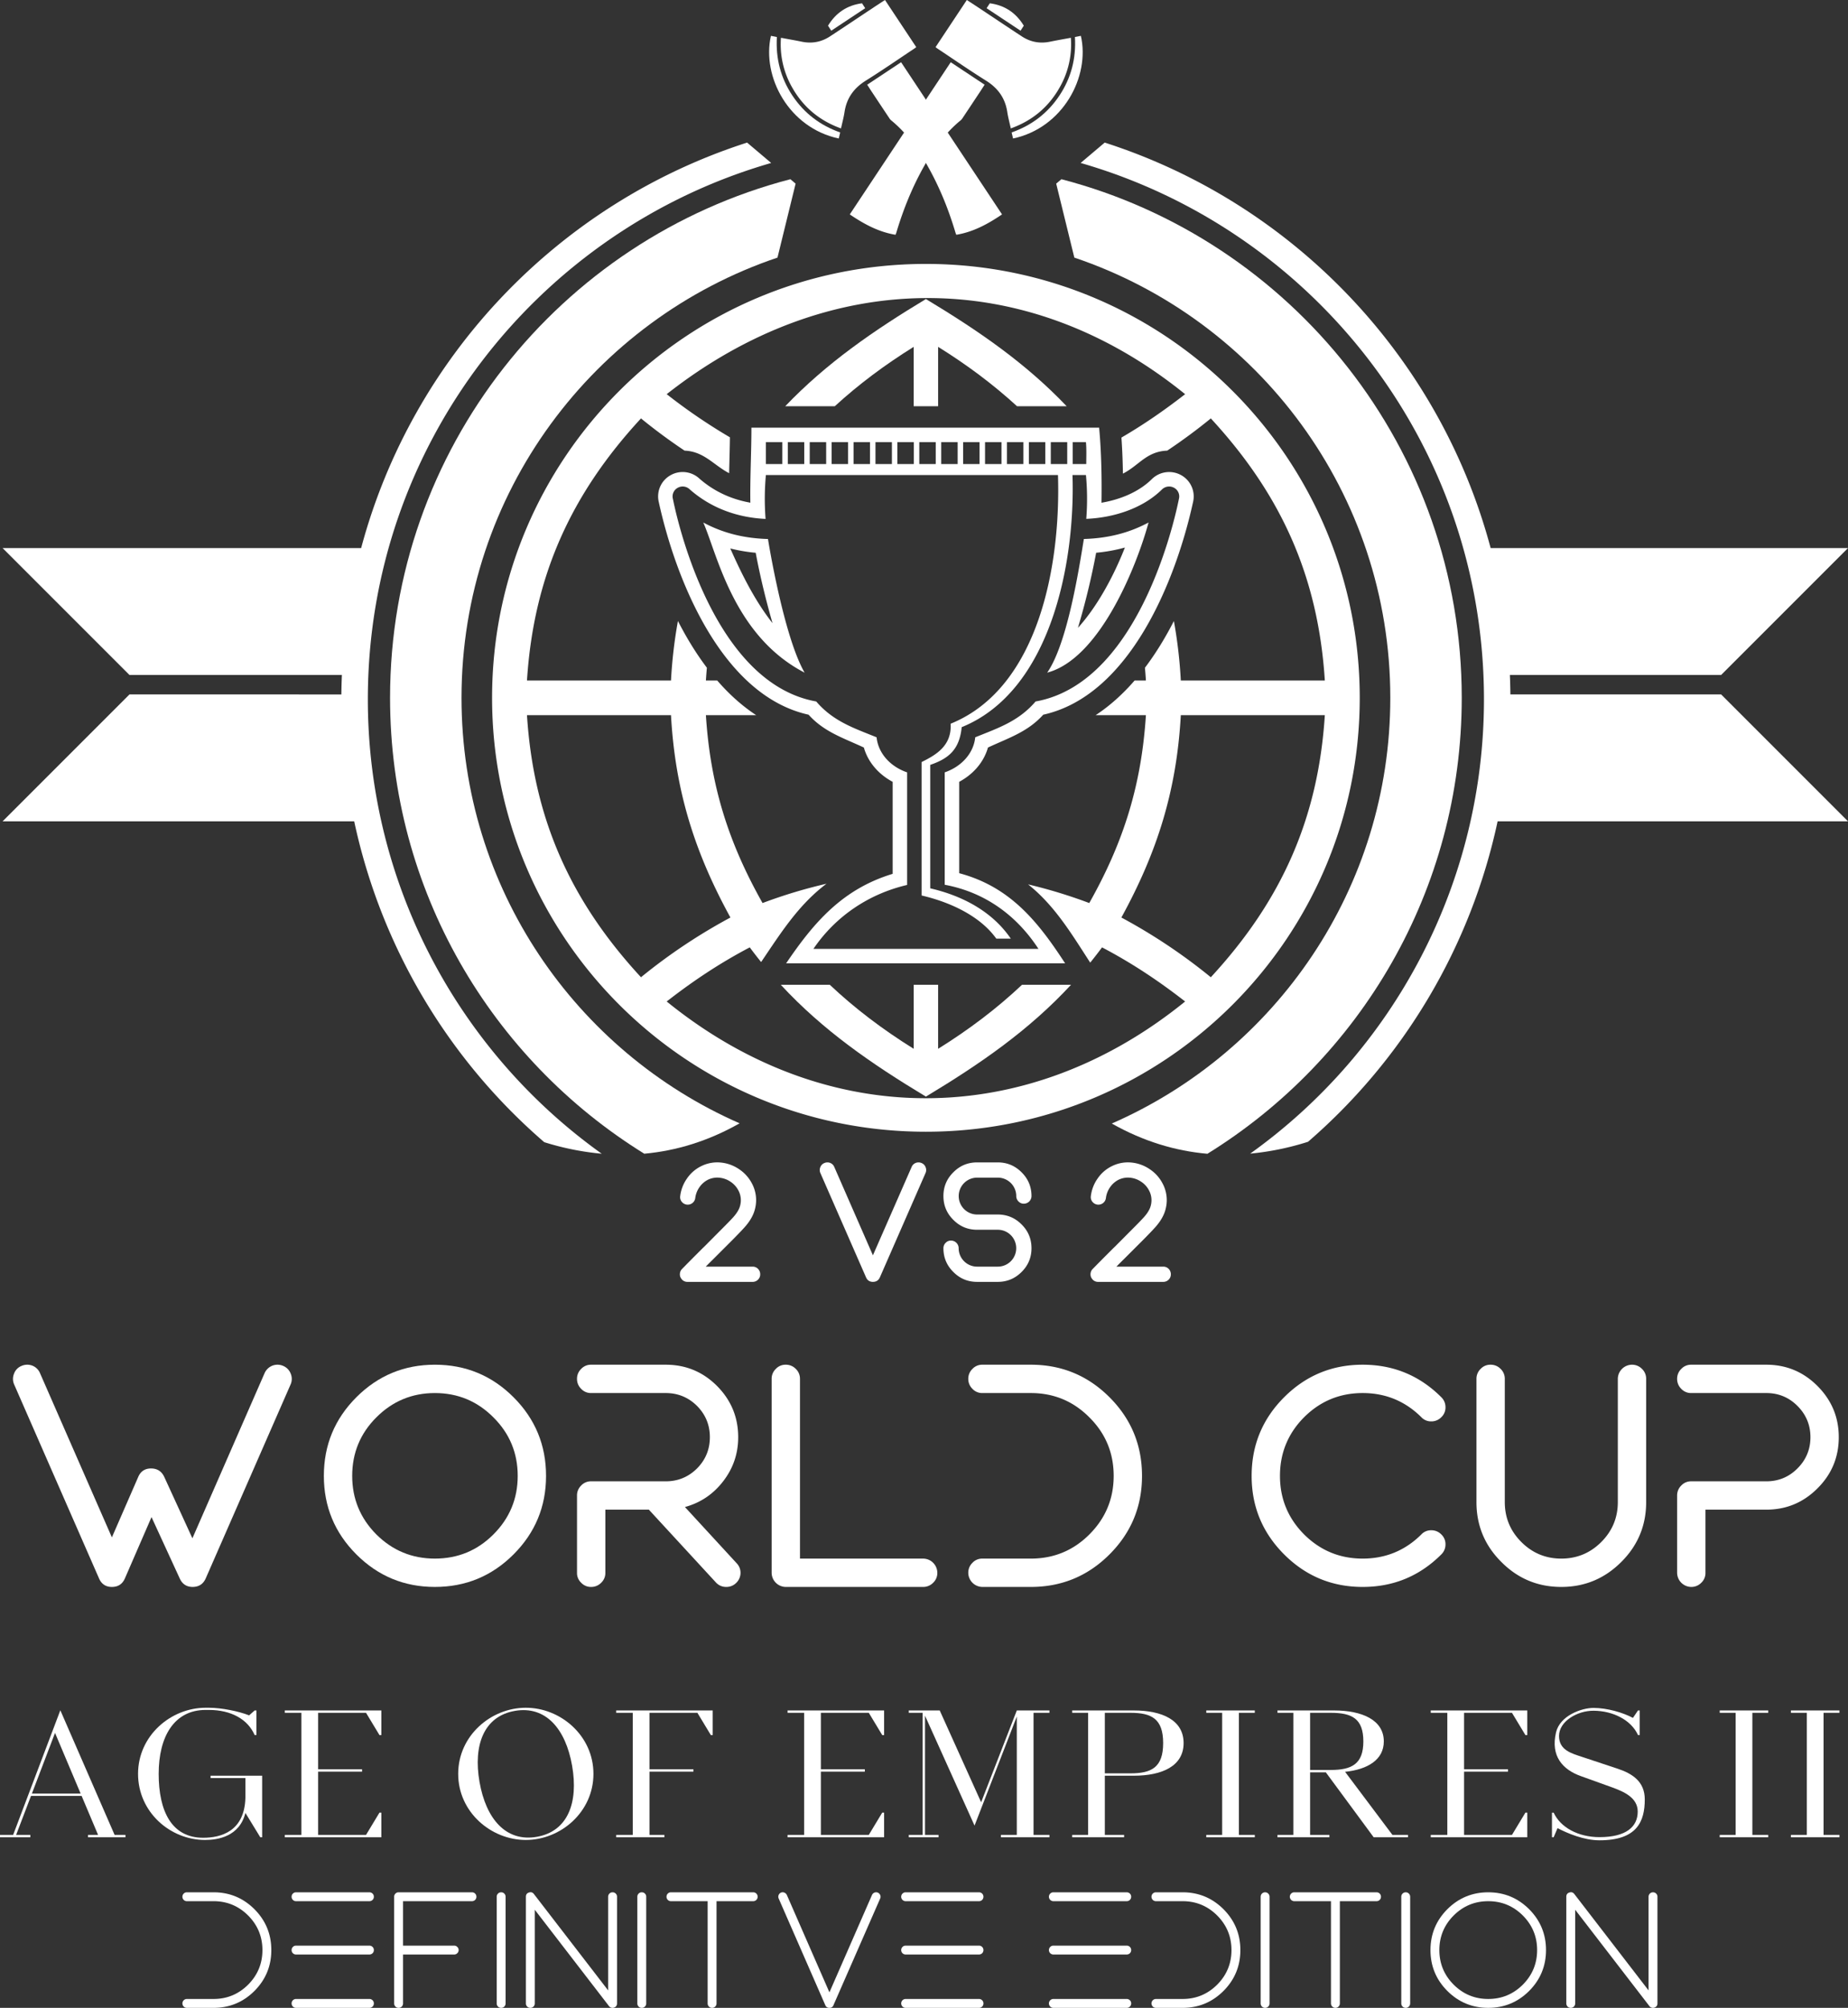 <svg id="Layer_1" data-name="Layer 1" xmlns="http://www.w3.org/2000/svg" viewBox="0 0 3468.692 3768.129"><rect x="0" y="0" width="3468.692" height="3768.129" fill="#333333" stroke="none"/><defs><style>.cls-1{fill:#fff;}</style></defs><title>WC Logo Full</title><path class="cls-1" d="M-1112.839,1964.115v4.442h-70.336v-4.442h18.944l-30.872-73.124h-95.036l-27.893,73.124h26.68v4.442h-56.967v-4.442h24.653l88.6-233.861,101.848,233.861Zm-84.144-77.571-48.053-113.817-43.41,113.817Z" transform="translate(1348.318 1479.408)"/><path class="cls-1" d="M-856.271,1853.052v115.509h-3.494l-27.926-45.695c-11.104,44.421-51.718,50.77-75.836,50.77-65.363,0-125.657-52.362-125.657-124.073,0-71.716,61.561-124.073,126.928-124.073h6.026c23.805,0,56.169,6.666,75.522,14.281l10.473-9.229h3.172v46.202h-3.293c-12.768-29.526-44.074-47.13-85.875-47.13h-6.026c-59.019,0-88.21,49.821-88.21,119.948,0,70.124,24.432,119.944,83.455,119.944,33.316,0,77.424-11.743,79.326-74.57V1857.49h-65.367v-4.438Z" transform="translate(1348.318 1479.408)"/><path class="cls-1" d="M-751.218,1735.01v105.984h82.506v4.443h-82.506v118.677h89.941l25.242-41.817h3.494v46.26H-813.73v-4.442h31.098V1735.01H-813.73v-4.443H-632.54v46.261h-3.494l-25.242-41.817Z" transform="translate(1348.318 1479.408)"/><path class="cls-1" d="M-234.434,1849.562c0,71.716-61.556,124.072-126.927,124.072s-126.927-52.361-126.927-124.072c0-71.716,61.556-124.073,126.927-124.073C-295.994,1725.489-234.434,1777.847-234.434,1849.562Zm-40.029-15.188c-12.074-69.078-49.411-113.132-107.552-102.968s-78.323,64.265-66.249,133.347c12.074,69.074,49.416,113.123,107.553,102.964C-282.571,1957.558-262.334,1903.768-274.463,1834.375Z" transform="translate(1348.318 1479.408)"/><path class="cls-1" d="M-10.561,1730.567v46.26h-3.494L-39.297,1735.01h-89.945v105.985H-46.74v4.442h-82.502v118.678h27.925v4.442h-90.435v-4.442h31.098V1735.01h-31.098v-4.442Z" transform="translate(1348.318 1479.408)"/><path class="cls-1" d="M192.462,1735.01v105.984h82.506v4.443H192.462v118.677h89.941l25.242-41.817H311.14v46.26h-181.19v-4.442h31.098V1735.01H129.949v-4.443H311.14v46.261h-3.494L282.403,1735.01Z" transform="translate(1348.318 1479.408)"/><path class="cls-1" d="M591.642,1735.01v229.105h29.827v4.442H530.399v-4.442h29.827V1741.989l-79.33,204.673-92.976-206.258v223.71H413.31v4.442H357.459v-4.442h26.02V1735.01h-26.02v-4.443h58.071l77.741,172.306,66.956-172.306h61.242v4.443Z" transform="translate(1348.318 1479.408)"/><path class="cls-1" d="M873.312,1791.81c0,43.155-40.296,61.242-93.606,61.242H725.446V1964.11h36.172v4.443H664.2V1964.11h29.827V1735.01H664.2v-4.442H779.705C833.016,1730.567,873.312,1748.655,873.312,1791.81Zm-38.391,0c0-45.695-21.895-56.8-61.242-56.8H725.446v113.6h48.232C813.026,1848.609,834.921,1837.505,834.921,1791.81Z" transform="translate(1348.318 1479.408)"/><path class="cls-1" d="M977.094,1735.01v229.105h29.827v4.442H915.852v-4.442h29.831V1735.01h-29.831v-4.443h91.069v4.443Z" transform="translate(1348.318 1479.408)"/><path class="cls-1" d="M1140.25,1846.708h-29.51v117.407h36.171v4.442H1049.498v-4.442h29.827V1735.01H1049.498v-4.442h105.98c53.311,0,93.61,18.088,93.61,58.074,0,34.583-30.462,52.676-72.668,57.118l88.851,118.355h29.191v4.442h-64.401Zm70.444-58.066c0-43.154-21.895-53.628-61.242-53.628H1110.74v107.252h38.712C1188.8,1842.266,1210.694,1831.157,1210.694,1788.642Z" transform="translate(1348.318 1479.408)"/><path class="cls-1" d="M1399.711,1735.01v105.984h82.506v4.443h-82.506v118.677h89.94l25.243-41.817h3.493v46.26h-181.19v-4.442h31.098V1735.01h-31.098v-4.443h181.19v46.261h-3.493l-25.243-41.817Z" transform="translate(1348.318 1479.408)"/><path class="cls-1" d="M1738.916,1897.481c0,41.566-14.602,76.789-85.043,76.789-29.192,0-60.607-13.328-78.695-22.849l-7.297,17.14h-3.176v-46.193h3.172c12.709,27.566,45.9,45.959,85.995,45.959,50.135,0,71.795-19.441,71.795-47.998,0-26.334-26.421-37.446-47.998-45.374l-59.019-21.264c-33.639-12.058-56.805-37.124-46.331-81.867,7.297-31.415,47.593-46.013,70.44-46.013,25.703,0,55.534,8.881,73.936,18.719l9.52-13.988h3.172v46.205h-3.206c-12.718-28.135-46.724-45.395-83.108-45.629-31.098-.317-65.137,20.077-65.137,47.368,0,26.654,23.57,32.681,43.56,39.347l66.003,21.892C1715.42,1848.927,1738.903,1863.839,1738.916,1897.481Z" transform="translate(1348.318 1479.408)"/><path class="cls-1" d="M1940.845,1735.01v229.105h29.827v4.442h-91.069v-4.442h29.831V1735.01h-29.831v-4.443h91.069v4.443Z" transform="translate(1348.318 1479.408)"/><path class="cls-1" d="M2074.491,1735.01v229.105h29.827v4.442H2013.249v-4.442H2043.08V1735.01H2013.249v-4.443h91.069v4.443Z" transform="translate(1348.318 1479.408)"/><path class="cls-1" d="M-839.072,2180.283q0,44.893-31.697,76.74-31.849,31.699-76.741,31.697h-50.048a8.038,8.038,0,0,1-5.915-2.427,8.04,8.04,0,0,1-2.427-5.915,8.046,8.046,0,0,1,2.427-5.914,8.05,8.05,0,0,1,5.915-2.427H-947.51q37.913,0,64.911-26.844,26.844-26.994,26.844-64.911,0-37.913-26.844-64.911-26.997-26.845-64.911-26.845h-50.048a8.041,8.041,0,0,1-5.915-2.426,8.041,8.041,0,0,1-2.427-5.915,8.047,8.047,0,0,1,2.427-5.915,8.05,8.05,0,0,1,5.915-2.427H-947.51q44.891,0,76.741,31.697Q-839.073,2135.391-839.072,2180.283Z" transform="translate(1348.318 1479.408)"/><path class="cls-1" d="M-654.925,2071.845a8.396,8.396,0,0,1,5.915,2.427,8.056,8.056,0,0,1,2.427,5.915,8.05,8.05,0,0,1-2.427,5.915,8.386,8.386,0,0,1-5.915,2.426H-792.634a8.042,8.042,0,0,1-5.915-2.426,8.041,8.041,0,0,1-2.427-5.915,8.047,8.047,0,0,1,2.427-5.915,8.05,8.05,0,0,1,5.915-2.427Zm0,100.097a8.396,8.396,0,0,1,5.915,2.427,8.056,8.056,0,0,1,2.427,5.915,8.048,8.048,0,0,1-2.427,5.914,8.383,8.383,0,0,1-5.915,2.427H-792.634a8.039,8.039,0,0,1-5.915-2.427,8.038,8.038,0,0,1-2.427-5.914,8.047,8.047,0,0,1,2.427-5.915,8.05,8.05,0,0,1,5.915-2.427Zm8.342,108.438a8.05,8.05,0,0,1-2.427,5.915,8.383,8.383,0,0,1-5.915,2.427H-792.634a8.038,8.038,0,0,1-5.915-2.427,8.04,8.04,0,0,1-2.427-5.915,8.046,8.046,0,0,1,2.427-5.914,8.05,8.05,0,0,1,5.915-2.427h137.708a8.395,8.395,0,0,1,5.915,2.427A8.056,8.056,0,0,1-646.583,2280.379Z" transform="translate(1348.318 1479.408)"/><path class="cls-1" d="M-600.145,2288.721a8.038,8.038,0,0,1-5.915-2.427,8.041,8.041,0,0,1-2.427-5.915V2080.186a8.047,8.047,0,0,1,2.427-5.915,8.05,8.05,0,0,1,5.915-2.427h137.708a8.396,8.396,0,0,1,5.915,2.427,8.056,8.056,0,0,1,2.427,5.915,8.05,8.05,0,0,1-2.427,5.915,8.386,8.386,0,0,1-5.915,2.426H-591.803v83.414h96.001a7.884,7.884,0,0,1,5.763,2.427,7.821,7.821,0,0,1,2.578,5.915,7.813,7.813,0,0,1-2.578,5.914,7.872,7.872,0,0,1-5.763,2.427h-96.001v91.755a8.05,8.05,0,0,1-2.427,5.915A8.046,8.046,0,0,1-600.145,2288.721Z" transform="translate(1348.318 1479.408)"/><path class="cls-1" d="M-407.657,2288.721a8.038,8.038,0,0,1-5.915-2.427,8.041,8.041,0,0,1-2.427-5.915V2080.186a8.047,8.047,0,0,1,2.427-5.915,8.05,8.05,0,0,1,5.915-2.427,8.058,8.058,0,0,1,5.915,2.427,8.056,8.056,0,0,1,2.427,5.915v200.192a8.05,8.05,0,0,1-2.427,5.915A8.046,8.046,0,0,1-407.657,2288.721Z" transform="translate(1348.318 1479.408)"/><path class="cls-1" d="M-352.877,2288.721a8.038,8.038,0,0,1-5.915-2.427,8.04,8.04,0,0,1-2.427-5.915V2080.186q0-6.064,5.612-7.887,5.762-1.969,9.403,2.731l139.377,180.932V2080.186a8.046,8.046,0,0,1,2.426-5.915,8.05,8.05,0,0,1,5.915-2.427,8.395,8.395,0,0,1,5.915,2.427,8.056,8.056,0,0,1,2.427,5.915v200.192q0,5.915-5.763,7.887a7.281,7.281,0,0,1-2.578.455,8.19,8.19,0,0,1-6.673-3.185l-139.376-180.933v175.775a8.05,8.05,0,0,1-2.427,5.915A8.047,8.047,0,0,1-352.877,2288.721Z" transform="translate(1348.318 1479.408)"/><path class="cls-1" d="M-143.705,2288.721a8.038,8.038,0,0,1-5.915-2.427,8.04,8.04,0,0,1-2.427-5.915V2080.186a8.047,8.047,0,0,1,2.427-5.915,8.05,8.05,0,0,1,5.915-2.427,8.058,8.058,0,0,1,5.915,2.427,8.056,8.056,0,0,1,2.427,5.915v200.192a8.05,8.05,0,0,1-2.427,5.915A8.047,8.047,0,0,1-143.705,2288.721Z" transform="translate(1348.318 1479.408)"/><path class="cls-1" d="M-88.925,2088.527a8.041,8.041,0,0,1-5.915-2.426,8.041,8.041,0,0,1-2.427-5.915,8.047,8.047,0,0,1,2.427-5.915,8.05,8.05,0,0,1,5.915-2.427H65.466a8.395,8.395,0,0,1,5.915,2.427,8.422,8.422,0,0,1,0,11.83,8.386,8.386,0,0,1-5.915,2.426H-3.388v191.852a8.051,8.051,0,0,1-2.426,5.915,8.046,8.046,0,0,1-5.915,2.427,8.037,8.037,0,0,1-5.915-2.427,8.04,8.04,0,0,1-2.427-5.915V2088.527Z" transform="translate(1348.318 1479.408)"/><path class="cls-1" d="M113.27,2083.523a8.188,8.188,0,0,1-.152-6.369,8.36,8.36,0,0,1,4.398-4.702,7.778,7.778,0,0,1,6.37,0,8.367,8.367,0,0,1,4.702,4.398l79.925,182.752,79.925-182.752a8.469,8.469,0,0,1,10.92-4.398,8.99,8.99,0,0,1,4.55,4.702,8.198,8.198,0,0,1-.152,6.369l-87.66,200.193a7.615,7.615,0,0,1-7.583,5.005,7.895,7.895,0,0,1-7.735-5.005Z" transform="translate(1348.318 1479.408)"/><path class="cls-1" d="M489.269,2071.845a8.396,8.396,0,0,1,5.915,2.427,8.422,8.422,0,0,1,0,11.83,8.387,8.387,0,0,1-5.915,2.426H351.56a8.341,8.341,0,1,1,0-16.683Zm0,100.097a8.396,8.396,0,0,1,5.915,2.427,8.421,8.421,0,0,1,0,11.829,8.384,8.384,0,0,1-5.915,2.427H351.56a8.341,8.341,0,1,1,0-16.683Zm8.342,108.438a8.05,8.05,0,0,1-2.427,5.915,8.384,8.384,0,0,1-5.915,2.427H351.56a8.341,8.341,0,1,1,0-16.683H489.269a8.396,8.396,0,0,1,5.915,2.427A8.056,8.056,0,0,1,497.61,2280.379Z" transform="translate(1348.318 1479.408)"/><path class="cls-1" d="M766.566,2071.845a8.396,8.396,0,0,1,5.915,2.427,8.422,8.422,0,0,1,0,11.83,8.387,8.387,0,0,1-5.915,2.426H628.858a8.341,8.341,0,1,1,0-16.683Zm0,100.097a8.396,8.396,0,0,1,5.915,2.427,8.421,8.421,0,0,1,0,11.829,8.384,8.384,0,0,1-5.915,2.427H628.858a8.341,8.341,0,1,1,0-16.683Zm8.342,108.438a8.05,8.05,0,0,1-2.427,5.915,8.384,8.384,0,0,1-5.915,2.427H628.858a8.341,8.341,0,1,1,0-16.683h137.708a8.396,8.396,0,0,1,5.915,2.427A8.056,8.056,0,0,1,774.908,2280.379Z" transform="translate(1348.318 1479.408)"/><path class="cls-1" d="M979.832,2180.283q0,44.893-31.696,76.74-31.85,31.699-76.741,31.697H821.347a8.341,8.341,0,1,1,0-16.683h50.048q37.913,0,64.911-26.844,26.845-26.994,26.844-64.911,0-37.913-26.844-64.911-26.997-26.845-64.911-26.845H821.347a8.341,8.341,0,1,1,0-16.683h50.048q44.89,0,76.741,31.697Q979.831,2135.391,979.832,2180.283Z" transform="translate(1348.318 1479.408)"/><path class="cls-1" d="M1026.272,2288.721a8.286,8.286,0,0,1-8.342-8.342V2080.186a8.341,8.341,0,1,1,16.683,0v200.192a8.286,8.286,0,0,1-8.341,8.342Z" transform="translate(1348.318 1479.408)"/><path class="cls-1" d="M1081.052,2088.527a8.341,8.341,0,1,1,0-16.683h154.391a8.396,8.396,0,0,1,5.915,2.427,8.422,8.422,0,0,1,0,11.83,8.387,8.387,0,0,1-5.915,2.426h-68.853v191.852a8.342,8.342,0,1,1-16.684,0V2088.527Z" transform="translate(1348.318 1479.408)"/><path class="cls-1" d="M1290.223,2288.721a8.286,8.286,0,0,1-8.342-8.342V2080.186a8.341,8.341,0,1,1,16.683,0v200.192a8.286,8.286,0,0,1-8.341,8.342Z" transform="translate(1348.318 1479.408)"/><path class="cls-1" d="M1445.099,2071.845q44.892,0,76.741,31.697,31.696,31.849,31.697,76.741t-31.697,76.74q-31.849,31.699-76.741,31.697-44.893,0-76.74-31.697-31.699-31.849-31.697-76.74,0-44.892,31.697-76.741Q1400.207,2071.846,1445.099,2071.845Zm0,200.193q37.913,0,64.911-26.844,26.845-26.994,26.845-64.911,0-37.913-26.845-64.911-26.996-26.845-64.911-26.845t-64.91,26.845q-26.845,26.997-26.845,64.911,0,37.916,26.845,64.911Q1407.181,2272.038,1445.099,2272.038Z" transform="translate(1348.318 1479.408)"/><path class="cls-1" d="M1599.976,2288.721a8.286,8.286,0,0,1-8.342-8.342V2080.186q0-6.064,5.611-7.887,5.763-1.969,9.403,2.731l139.377,180.932V2080.186a8.286,8.286,0,0,1,8.341-8.342,8.397,8.397,0,0,1,5.915,2.427,8.056,8.056,0,0,1,2.427,5.915v200.192q0,5.915-5.764,7.887a7.274,7.274,0,0,1-2.578.455,8.189,8.189,0,0,1-6.673-3.185l-139.377-180.933v175.775a8.286,8.286,0,0,1-8.341,8.342Z" transform="translate(1348.318 1479.408)"/><path class="cls-1" d="M366.673-828.469V-717.014H412.53V-828.469c54.308,33.844,103.092,70.215,148.146,111.455h93.131C576.73-797.983,488.778-858.418,389.607-918.189c-98.819,59.547-187.296,120.768-264.07,201.175h93.018C263.488-758.158,312.281-794.573,366.673-828.469Z" transform="translate(1348.318 1479.408)"/><path class="cls-1" d="M662.005,368.706h-91.973c-47.626,44.865-99.397,83.955-157.502,120.171V368.715H366.673V488.877c-58.096-36.207-109.865-75.299-157.484-120.153H117.225c79.009,85.378,169.679,147.988,272.382,209.874C492.317,516.703,582.978,454.093,662.005,368.706Z" transform="translate(1348.318 1479.408)"/><path class="cls-1" d="M1203.903-169.8c0-449.648-364.648-814.296-814.296-814.296S-424.689-619.448-424.689-169.8c0,449.657,364.648,814.296,814.296,814.296S1203.903,279.848,1203.903-169.8ZM924.393,354.577A1054.492,1054.492,0,0,0,756.498,242.483c67.721-123.372,103.817-239.012,111.55-379.769H1138.392C1125.964,57.268,1056.604,211.446,924.393,354.577ZM-359.18-137.286H-88.852C-81.109,3.471-45.014,119.111,22.705,242.483A1055.112,1055.112,0,0,0-145.178,354.577C-277.399,211.446-346.76,57.268-359.18-137.286ZM58.99,298.526q10.5,14.151,21.329,27.524c36.518-53.859,69.688-107.044,122.691-146.972A943.598,943.598,0,0,0,82.995,215.33C18.433,100.908-14.978-6.17-23.351-137.286H70.98c-26.886-17.668-51.218-39.799-73.089-65.027H-23.351q.777-12.133,1.84-24.012C-41.968-253.366-60.032-283.067-75.846-314A890.603,890.603,0,0,0-88.852-202.313H-359.18c12.42-194.555,81.772-348.725,214.001-491.854,26.6,21.689,53.77,41.757,81.839,60.461,36.535,1.527,54.134,26.911,83.601,42.344.493-22.458,1.218-44.9,1.494-67.359A1066.552,1066.552,0,0,1-96.932-739.663c301.097-236.942,671.538-244.053,973.076,0-38.512,30.02-77.75,57.131-119.541,81.436,1.587,22.483,2.452,45.081,2.814,67.659,30.381-15.425,43.829-41.506,83.168-43.164,28.068-18.713,55.239-38.763,81.807-60.434,132.228,143.129,201.571,297.299,214,491.854H868.048a886.331,886.331,0,0,0-12.982-111.61c-15.812,30.916-33.886,60.608-54.341,87.649q1.061,11.847,1.83,23.961H781.357c-21.889,25.228-46.212,47.359-73.107,65.027h94.305C794.183-6.17,760.78,100.908,696.22,215.33a946.401,946.401,0,0,0-114.813-35.033c50.511,40.221,82.049,93.682,116.607,146.85q11.264-13.918,22.2-28.62c55.757,29.207,106.439,62.973,155.93,101.544-296.049,240.326-672.548,243.804-973.076,0C-47.457,361.499,3.241,327.733,58.99,298.526Z" transform="translate(1348.318 1479.408)"/><path class="cls-1" d="M-482.069-169.8c0-383.912,248.326-709.928,593.079-826.164l34.024-138.823-9.805-8.294c-432.256,112.697-751.41,505.776-751.41,973.281,0,361.456,190.834,678.305,477.174,855.553C-79.34,680.324-19.302,662.328,39.89,628.726-267.369,493.96-482.069,187.15-482.069-169.8Z" transform="translate(1348.318 1479.408)"/><path class="cls-1" d="M1261.283-169.8c0,357.261-215.089,664.314-522.772,798.907,59.383,33.584,119.61,51.494,179.46,56.767C1204.437,508.66,1395.376,191.749,1395.376-169.8c0-467.505-319.145-860.584-751.392-973.281l-9.823,8.294,34.041,138.823C1012.947-879.729,1261.283-553.712,1261.283-169.8Z" transform="translate(1348.318 1479.408)"/><path class="cls-1" d="M-1105.324-176.153-1343.44,61.956h659.944A1099.247,1099.247,0,0,0-326.796,664.088,516.84,516.84,0,0,0-218.881,685.78c-270.81-193.382-438.996-508.746-438.996-852.73,0-477.632,319.895-880.67,757.054-1006.624l-45.194-38.228c-353.014,113.344-628.139,400.639-724.42,760.964H-1343.44l238.116,238.107h398.732c-.5,12.152-.845,24.341-.967,36.578Z" transform="translate(1348.318 1479.408)"/><path class="cls-1" d="M1437.082-166.951c0,343.898-168.118,659.159-438.807,852.566a519.096,519.096,0,0,0,108.596-22.26A1099.21,1099.21,0,0,0,1462.699,61.956h657.674L1882.275-176.153H1486.693c-.102-12.237-.467-24.426-.967-36.578h396.549l238.098-238.107H1449.615c-96.272-360.325-371.381-647.62-724.395-760.973l-45.192,38.236C1117.177-1047.621,1437.082-644.582,1437.082-166.951Z" transform="translate(1348.318 1479.408)"/><path class="cls-1" d="M-28.271-498.836C-2.307-440.377,28.238-286.234,161.952-217.03c-32.919-56.844-59.469-193.958-68.765-250.811C49.885-469.093,9.87-478.294-28.271-498.836ZM22.42-450.14a306.529,306.529,0,0,0,47.713,8.122c8.303,44.443,19.093,88.634,31.556,132.101C68.588-352.123,44.058-401.348,22.42-450.14Z" transform="translate(1348.318 1479.408)"/><path class="cls-1" d="M452.078,159.306V-12.187c25.721-13.715,46.039-36.242,54.014-64.327,39.548-18.428,74.505-29.227,103.746-61.619,162.714-36,249.319-253.194,281.133-398.828a45.581,45.581,0,0,0-22.129-50.647,46.28,46.28,0,0,0-54.826,7.025l-.276.269c-24.65,24.374-59.658,38.452-94.545,44.372.656-46.314-.156-94.881-4.455-140.85H62.097c0,46.875-2.719,94.045-1.994,140.781-35.189-6.24-67.754-20.86-95.407-45.012a46.109,46.109,0,0,0-54.368-6.551,45.528,45.528,0,0,0-22.036,50.726C-79.816-391.222,6.678-174.159,169.383-138.133c29.242,32.385,64.198,43.182,103.763,61.619,7.958,28.111,28.302,50.638,54.057,64.362V160.531c-94.08,28.569-147.61,90.748-199.966,167.979l523.686-.016C600.103,250.356,547.918,184.802,452.078,159.306Zm213.07-808.928h24.839c1.26,13.611.605,27.455.605,41.126H665.148Zm-41.137,0h30.847v41.126H624.011Zm-41.135,0H613.723v41.126H582.876Zm-41.137,0h30.847v41.126H541.739Zm-41.135,0h30.847v41.126H500.603Zm-41.137,0H490.314v41.126H459.467Zm-41.119,0h30.831v41.126H418.348Zm-41.144,0H408.06v41.126H377.203Zm-41.135,0h30.856v41.126H336.068Zm-41.128,0h30.847v41.126H294.94Zm-41.137,0h30.849v41.126H253.803Zm-41.135,0h30.847v41.126H212.668Zm-41.137,0h30.858v41.126h-30.858Zm-41.126,0h30.838v41.126H130.405Zm-41.137,0H120.117v41.126H89.268ZM354.374,181.357V-29.881c-31.745-10.892-54.317-35.991-57.329-65.854-42.689-17.305-81.296-29.829-113.335-67.229-204.843-36.527-268.29-377.69-268.99-380.184a18.347,18.347,0,0,1,8.934-20.74,18.939,18.939,0,0,1,22.691,2.908c40.083,35.233,89.428,52.945,142.319,55.413a486.035,486.035,0,0,1,.603-82.368l548.225-.009c5.368,167.298-35.353,399.39-201.469,466.73,2.452,42.12-28.724,59.096-54.479,71.922V201.15c54.239,12.602,110.098,38.823,140.187,80.994h27.24C512.548,228.829,454.461,200.77,397.737,187.71V-43.966c35.475-12.144,54.877-29.311,59.071-70.793C622.941-182.1,670.118-420.656,664.75-587.945h25.237a476.11,476.11,0,0,1,.605,82.272c50.787-2.096,105.679-19.144,142.259-55.324a19.113,19.113,0,0,1,22.734-2.892,18.377,18.377,0,0,1,8.925,20.74c-.691,2.538-64.147,343.701-269.016,380.184C563.49-125.573,524.891-113.041,482.2-95.735c-3.021,29.829-25.599,54.962-57.293,65.82V181.012c80.633,14.985,138.358,62.515,175.939,120.319l-422.366.007C219.617,240.68,281.725,198.318,354.374,181.357Z" transform="translate(1348.318 1479.408)"/><path class="cls-1" d="M807.561-498.88c-38.167,20.526-78.164,29.734-121.457,30.985-9.27,56.855-31.021,196.429-68.841,250.813C714.932-242.845,784.222-413.596,807.561-498.88ZM709.166-442.069a303.764,303.764,0,0,0,53.961-9.796c-20.075,51.147-50.596,109.323-88.158,150.718A1401.276,1401.276,0,0,0,709.166-442.069Z" transform="translate(1348.318 1479.408)"/><path class="cls-1" d="M371.509-1390.895l-58.705-88.513c-6.898,4.507-13.616,8.839-20.277,13.258-27.625,18.33-55.152,36.809-82.876,54.987-16.185,10.612-33.896,13.969-52.998,10.023-12.738-2.631-25.567-4.821-39.124-7.352a162.61,162.61,0,0,0,21.162,93.426c20.77,36.769,51.284,62.173,91.573,76.668,2.305-10.588,5.055-20.631,6.606-30.856,3.956-26.081,17.522-44.834,39.903-58.815,30.764-19.217,60.607-39.908,90.838-59.978C368.824-1388.852,369.967-1389.765,371.509-1390.895Z" transform="translate(1348.318 1479.408)"/><path class="cls-1" d="M343.025-1362.627l-63.608,42.188c2.957,4.577,5.737,8.971,8.607,13.304q16.533,24.96,33.138,49.874a16.86,16.86,0,0,0,3.236,3.685c28.677,23.482,49.892,52.956,67.985,84.884,22.628,39.931,39.752,82.191,52.807,126.143.326,1.097.821,2.144,1.439,3.734,31.843-5.196,59.22-20.163,85.87-38.203Z" transform="translate(1348.318 1479.408)"/><path class="cls-1" d="M109.877-1409.912l-11.146-2.233c-17.475,76.568,33.562,172.789,127.296,192.659.856-3.602,1.716-7.224,2.701-11.371-37.478-13.129-67.578-36.024-89.634-69.057C116.996-1333.013,107.513-1369.658,109.877-1409.912Z" transform="translate(1348.318 1479.408)"/><path class="cls-1" d="M275.672-1464.018c-2.03-3.118-3.896-5.983-6.006-9.223-27.938,3.711-48.953,17.73-63.805,42.038l6.105,9.413Z" transform="translate(1348.318 1479.408)"/><path class="cls-1" d="M407.704-1390.895l58.705-88.513c6.898,4.507,13.616,8.839,20.277,13.258,27.625,18.33,55.152,36.809,82.876,54.987,16.185,10.612,33.896,13.969,52.998,10.023,12.738-2.631,25.567-4.821,39.124-7.352a162.611,162.611,0,0,1-21.162,93.426c-20.77,36.769-51.284,62.173-91.573,76.668-2.305-10.588-5.055-20.631-6.606-30.856-3.956-26.081-17.522-44.834-39.903-58.815-30.764-19.217-60.607-39.908-90.838-59.978C410.388-1388.852,409.245-1389.765,407.704-1390.895Z" transform="translate(1348.318 1479.408)"/><path class="cls-1" d="M436.187-1362.627l63.608,42.188c-2.958,4.577-5.737,8.971-8.607,13.304q-16.534,24.96-33.138,49.874a16.86,16.86,0,0,1-3.236,3.685c-28.677,23.482-49.892,52.956-67.985,84.884-22.628,39.931-39.752,82.191-52.807,126.143-.326,1.097-.821,2.144-1.439,3.734-31.843-5.196-59.221-20.163-85.87-38.203Z" transform="translate(1348.318 1479.408)"/><path class="cls-1" d="M669.335-1409.912l11.146-2.233c17.475,76.568-33.562,172.789-127.296,192.659-.856-3.602-1.716-7.224-2.701-11.371,37.478-13.129,67.578-36.024,89.634-69.057C662.216-1333.013,671.699-1369.658,669.335-1409.912Z" transform="translate(1348.318 1479.408)"/><path class="cls-1" d="M503.54-1464.018l6.006-9.223c27.938,3.711,48.953,17.73,63.805,42.038l-6.105,9.413Z" transform="translate(1348.318 1479.408)"/><path class="cls-1" d="M-9.859,883.922q-7.189,7.031-13.75,13.75H64.359a13.846,13.846,0,0,1,10.156,4.219,14.122,14.122,0,0,1,4.062,10.156,13.59,13.59,0,0,1-4.062,10,13.846,13.846,0,0,1-10.156,4.219H-58.609a13.619,13.619,0,0,1-8.125-2.969,10.603,10.603,0,0,1-2.344-2.5,13.418,13.418,0,0,1-2.969-6.406,15.296,15.296,0,0,1-.156-2.188,15.111,15.111,0,0,1,1.875-7.344,19.479,19.479,0,0,1,1.719-2.344c.207-.207.415-.415.625-.625q3.281-3.281,7.344-7.5,14.842-15,30.625-30.781l3.906-3.75Q-8.297,842.047.609,832.984q2.186-2.186,6.094-6.094Q20.92,812.674,27.641,805.328q11.404-12.656,13.594-23.594a38.651,38.651,0,0,0-3.594-27.031,43.157,43.157,0,0,0-14.844-16.406,44.296,44.296,0,0,0-20.625-7.5,40.054,40.054,0,0,0-21.25,3.594,42.989,42.989,0,0,0-16.406,14.219,44.882,44.882,0,0,0-7.812,20.156,14.033,14.033,0,0,1-5.312,9.531,14.37,14.37,0,0,1-10.625,2.969,14.267,14.267,0,0,1-9.531-5.469,13.579,13.579,0,0,1-2.812-10.469,71.986,71.986,0,0,1,12.656-32.969,69.046,69.046,0,0,1,27.5-23.594,67.288,67.288,0,0,1,36.406-6.406,73.359,73.359,0,0,1,33.594,12.188,71.862,71.862,0,0,1,24.375,26.875,65.991,65.991,0,0,1,6.25,46.25q-3.908,18.439-20.469,36.719-7.031,7.815-21.719,22.656l-6.094,6.094q-9.064,9.065-26.875,26.875Z" transform="translate(1348.318 1479.408)"/><path class="cls-1" d="M191.547,722.047a13.764,13.764,0,0,1-.156-10.938,13.202,13.202,0,0,1,7.5-7.812,14.242,14.242,0,0,1,10.938-.312,13.782,13.782,0,0,1,7.812,7.656l72.5,165.781,72.656-165.781a13.774,13.774,0,0,1,7.812-7.656,14.242,14.242,0,0,1,10.938.312,13.216,13.216,0,0,1,7.5,7.812,13.776,13.776,0,0,1-.156,10.938l-85.625,195.625q-3.75,8.596-13.125,8.594-9.221,0-12.969-8.594Z" transform="translate(1348.318 1479.408)"/><path class="cls-1" d="M524.516,897.672a34.609,34.609,0,1,0,0-69.219H485.609q-26.096,0-44.531-18.594-18.596-18.435-18.594-44.688,0-26.092,18.594-44.531,18.435-18.592,44.531-18.594h38.906q26.092,0,44.688,18.594,18.592,18.439,18.594,44.531a14.404,14.404,0,0,1-14.375,14.375,13.332,13.332,0,0,1-10-4.219,13.842,13.842,0,0,1-4.219-10.156,34.676,34.676,0,0,0-34.688-34.531H485.609a34.61,34.61,0,0,0,0,69.219h38.906q26.092,0,44.688,18.594,18.592,18.439,18.594,44.688,0,26.096-18.594,44.531-18.596,18.596-44.688,18.594H485.609q-26.096,0-44.531-18.594-18.596-18.435-18.594-44.531a13.847,13.847,0,0,1,4.219-10.156,13.333,13.333,0,0,1,10-4.219,14.404,14.404,0,0,1,14.375,14.375,34.677,34.677,0,0,0,34.531,34.531Z" transform="translate(1348.318 1479.408)"/><path class="cls-1" d="M760.922,883.922q-7.189,7.031-13.75,13.75h87.969a13.847,13.847,0,0,1,10.156,4.219,14.124,14.124,0,0,1,4.062,10.156,13.592,13.592,0,0,1-4.062,10,13.847,13.847,0,0,1-10.156,4.219H712.172a13.617,13.617,0,0,1-8.125-2.969,10.604,10.604,0,0,1-2.344-2.5,13.417,13.417,0,0,1-2.969-6.406,15.334,15.334,0,0,1,1.719-9.531,19.436,19.436,0,0,1,1.719-2.344l.625-.625q3.281-3.281,7.344-7.5,14.842-15,30.625-30.781l3.906-3.75q17.812-17.812,26.719-26.875l6.094-6.094q14.216-14.216,20.938-21.562,11.404-12.656,13.594-23.594a38.653,38.653,0,0,0-3.594-27.031,43.161,43.161,0,0,0-14.844-16.406,44.3,44.3,0,0,0-20.625-7.5,40.054,40.054,0,0,0-21.25,3.594,42.989,42.989,0,0,0-16.406,14.219,44.88,44.88,0,0,0-7.812,20.156,14.036,14.036,0,0,1-5.312,9.531,14.249,14.249,0,0,1-20.156-2.5,13.58,13.58,0,0,1-2.812-10.469,71.976,71.976,0,0,1,12.656-32.969,69.046,69.046,0,0,1,27.5-23.594,67.287,67.287,0,0,1,36.406-6.406,73.361,73.361,0,0,1,33.594,12.188,71.87,71.87,0,0,1,24.375,26.875,65.995,65.995,0,0,1,6.25,46.25q-3.908,18.439-20.469,36.719-7.031,7.815-21.719,22.656l-6.094,6.094-26.875,26.875Z" transform="translate(1348.318 1479.408)"/><path class="cls-1" d="M-1321.694,1118.929a25.601,25.601,0,0,1-.291-20.344,24.555,24.555,0,0,1,13.95-14.531,26.49,26.49,0,0,1,20.344-.581,25.633,25.633,0,0,1,14.531,14.24l134.851,308.064,49.407-113.344q6.975-16.273,24.703-15.984,16.852.293,24.122,15.693l52.894,115.379L-851.75,1097.713a26.702,26.702,0,0,1,14.822-14.24,26.491,26.491,0,0,1,20.344.581,25.736,25.736,0,0,1,13.95,14.531,25.62,25.62,0,0,1-.29,20.344l-159.264,363.865q-6.975,15.694-24.122,15.984h-.291q-16.858,0-24.122-15.403l-53.185-115.669-49.988,115.088q-6.975,15.987-24.413,15.984-17.152,0-24.122-15.984Z" transform="translate(1348.318 1479.408)"/><path class="cls-1" d="M-532.061,1498.778q-86.316,0-147.348-61.031-61.031-61.033-61.032-147.349,0-86.602,61.032-147.638,61.032-61.031,147.348-61.032,86.602,0,147.639,61.032,61.031,61.031,61.032,147.638,0,86.317-61.032,147.349T-532.061,1498.778Zm0-363.865q-64.233,0-109.857,45.629-45.338,45.338-45.337,109.856,0,64.234,45.337,109.858,45.624,45.338,109.857,45.338,64.52,0,109.857-45.338,45.624-45.624,45.628-109.858,0-64.519-45.628-109.856Q-467.542,1134.918-532.061,1134.913Z" transform="translate(1348.318 1479.408)"/><path class="cls-1" d="M-238.818,1498.778a24.799,24.799,0,0,1-18.6-7.847,24.8,24.8,0,0,1-7.847-18.6V1327.309a25.753,25.753,0,0,1,7.847-18.891,24.799,24.799,0,0,1,18.6-7.847H-98.736q34.29,0,58.706-24.122,24.12-24.413,24.122-58.707,0-34.289-24.122-58.707-24.412-24.119-58.706-24.122H-238.818a24.799,24.799,0,0,1-18.6-7.847,25.747,25.747,0,0,1-7.847-18.891,25.42,25.42,0,0,1,7.847-18.6,24.8,24.8,0,0,1,18.6-7.848H-98.736q56.38,0,96.197,39.816,39.814,40.106,39.816,96.197,0,46.503-28.481,83.119-27.9,36.04-71.494,47.953l97.069,105.498a25.843,25.843,0,0,1,7.266,18.891,26.408,26.408,0,0,1-8.719,18.601,25.662,25.662,0,0,1-18.019,6.975,25.517,25.517,0,0,1-19.472-8.428l-125.841-136.595H-212.08v118.575a24.8,24.8,0,0,1-7.847,18.6A25.753,25.753,0,0,1-238.818,1498.778Z" transform="translate(1348.318 1479.408)"/><path class="cls-1" d="M126.5,1498.778a26.799,26.799,0,0,1-26.447-26.447V1108.176a25.42,25.42,0,0,1,7.847-18.6,24.8,24.8,0,0,1,18.6-7.848,25.754,25.754,0,0,1,18.891,7.848,25.42,25.42,0,0,1,7.847,18.6v337.418H384.286a26.792,26.792,0,0,1,26.738,26.737,24.797,24.797,0,0,1-7.848,18.6,25.75,25.75,0,0,1-18.89,7.847Z" transform="translate(1348.318 1479.408)"/><path class="cls-1" d="M795.232,1290.398q0,86.317-61.031,147.349t-147.639,61.031H495.596a26.8,26.8,0,0,1-26.447-26.447,25.759,25.759,0,0,1,7.848-18.891,24.797,24.797,0,0,1,18.6-7.847h90.967q64.518,0,109.857-45.338,45.624-45.624,45.627-109.858,0-64.519-45.627-109.856-45.34-45.624-109.857-45.629H495.596a24.797,24.797,0,0,1-18.6-7.847,25.751,25.751,0,0,1-7.848-18.891,25.424,25.424,0,0,1,7.848-18.6,24.798,24.798,0,0,1,18.6-7.848h90.967q86.602,0,147.639,61.032Q795.232,1203.792,795.232,1290.398Z" transform="translate(1348.318 1479.408)"/><path class="cls-1" d="M1209.375,1498.778q-86.314,0-147.348-61.031-61.031-61.033-61.031-147.349,0-86.602,61.031-147.638,61.031-61.031,147.348-61.032,86.602,0,147.639,61.032a25.758,25.758,0,0,1,7.848,18.891,24.802,24.802,0,0,1-7.848,18.6,25.752,25.752,0,0,1-18.891,7.848,24.798,24.798,0,0,1-18.6-7.848q-45.633-45.337-110.148-45.338-64.234,0-109.857,45.338-45.337,45.631-45.338,110.147,0,64.234,45.338,109.858,45.624,45.338,109.857,45.338,64.52,0,110.148-45.338a24.797,24.797,0,0,1,18.6-7.847,25.751,25.751,0,0,1,18.891,7.847,24.818,24.818,0,0,1,7.848,18.6,25.752,25.752,0,0,1-7.848,18.892Q1295.983,1498.778,1209.375,1498.778Z" transform="translate(1348.318 1479.408)"/><path class="cls-1" d="M1582.25,1498.778q-65.977,0-112.473-46.791-46.796-46.496-46.791-112.473V1108.176a25.423,25.423,0,0,1,7.846-18.6,24.805,24.805,0,0,1,18.602-7.848,25.755,25.755,0,0,1,18.891,7.848,25.422,25.422,0,0,1,7.846,18.6v231.339q0,43.887,31.098,74.981,31.096,31.103,74.982,31.098,43.878,0,74.98-31.098,31.096-31.094,31.098-74.981V1108.176a26.802,26.802,0,0,1,26.447-26.447,25.752,25.752,0,0,1,18.891,7.848,25.424,25.424,0,0,1,7.848,18.6v231.339q0,65.977-46.791,112.473Q1647.927,1498.783,1582.25,1498.778Z" transform="translate(1348.318 1479.408)"/><path class="cls-1" d="M1826.086,1134.913a24.804,24.804,0,0,1-18.602-7.847,25.749,25.749,0,0,1-7.846-18.891,25.422,25.422,0,0,1,7.846-18.6,24.805,24.805,0,0,1,18.602-7.848h140.953q56.086,0,95.906,39.816,40.107,40.106,40.107,96.197,0,56.386-40.107,96.197-39.82,39.82-95.906,39.816H1852.822v118.575a24.802,24.802,0,0,1-7.846,18.6,25.754,25.754,0,0,1-18.891,7.847,26.796,26.796,0,0,1-26.447-26.447V1327.309a25.755,25.755,0,0,1,7.846-18.891,24.804,24.804,0,0,1,18.602-7.847h140.953q34.289,0,58.416-24.122,24.413-24.413,24.412-58.707,0-34.289-24.412-58.707-24.126-24.119-58.416-24.122Z" transform="translate(1348.318 1479.408)"/></svg>